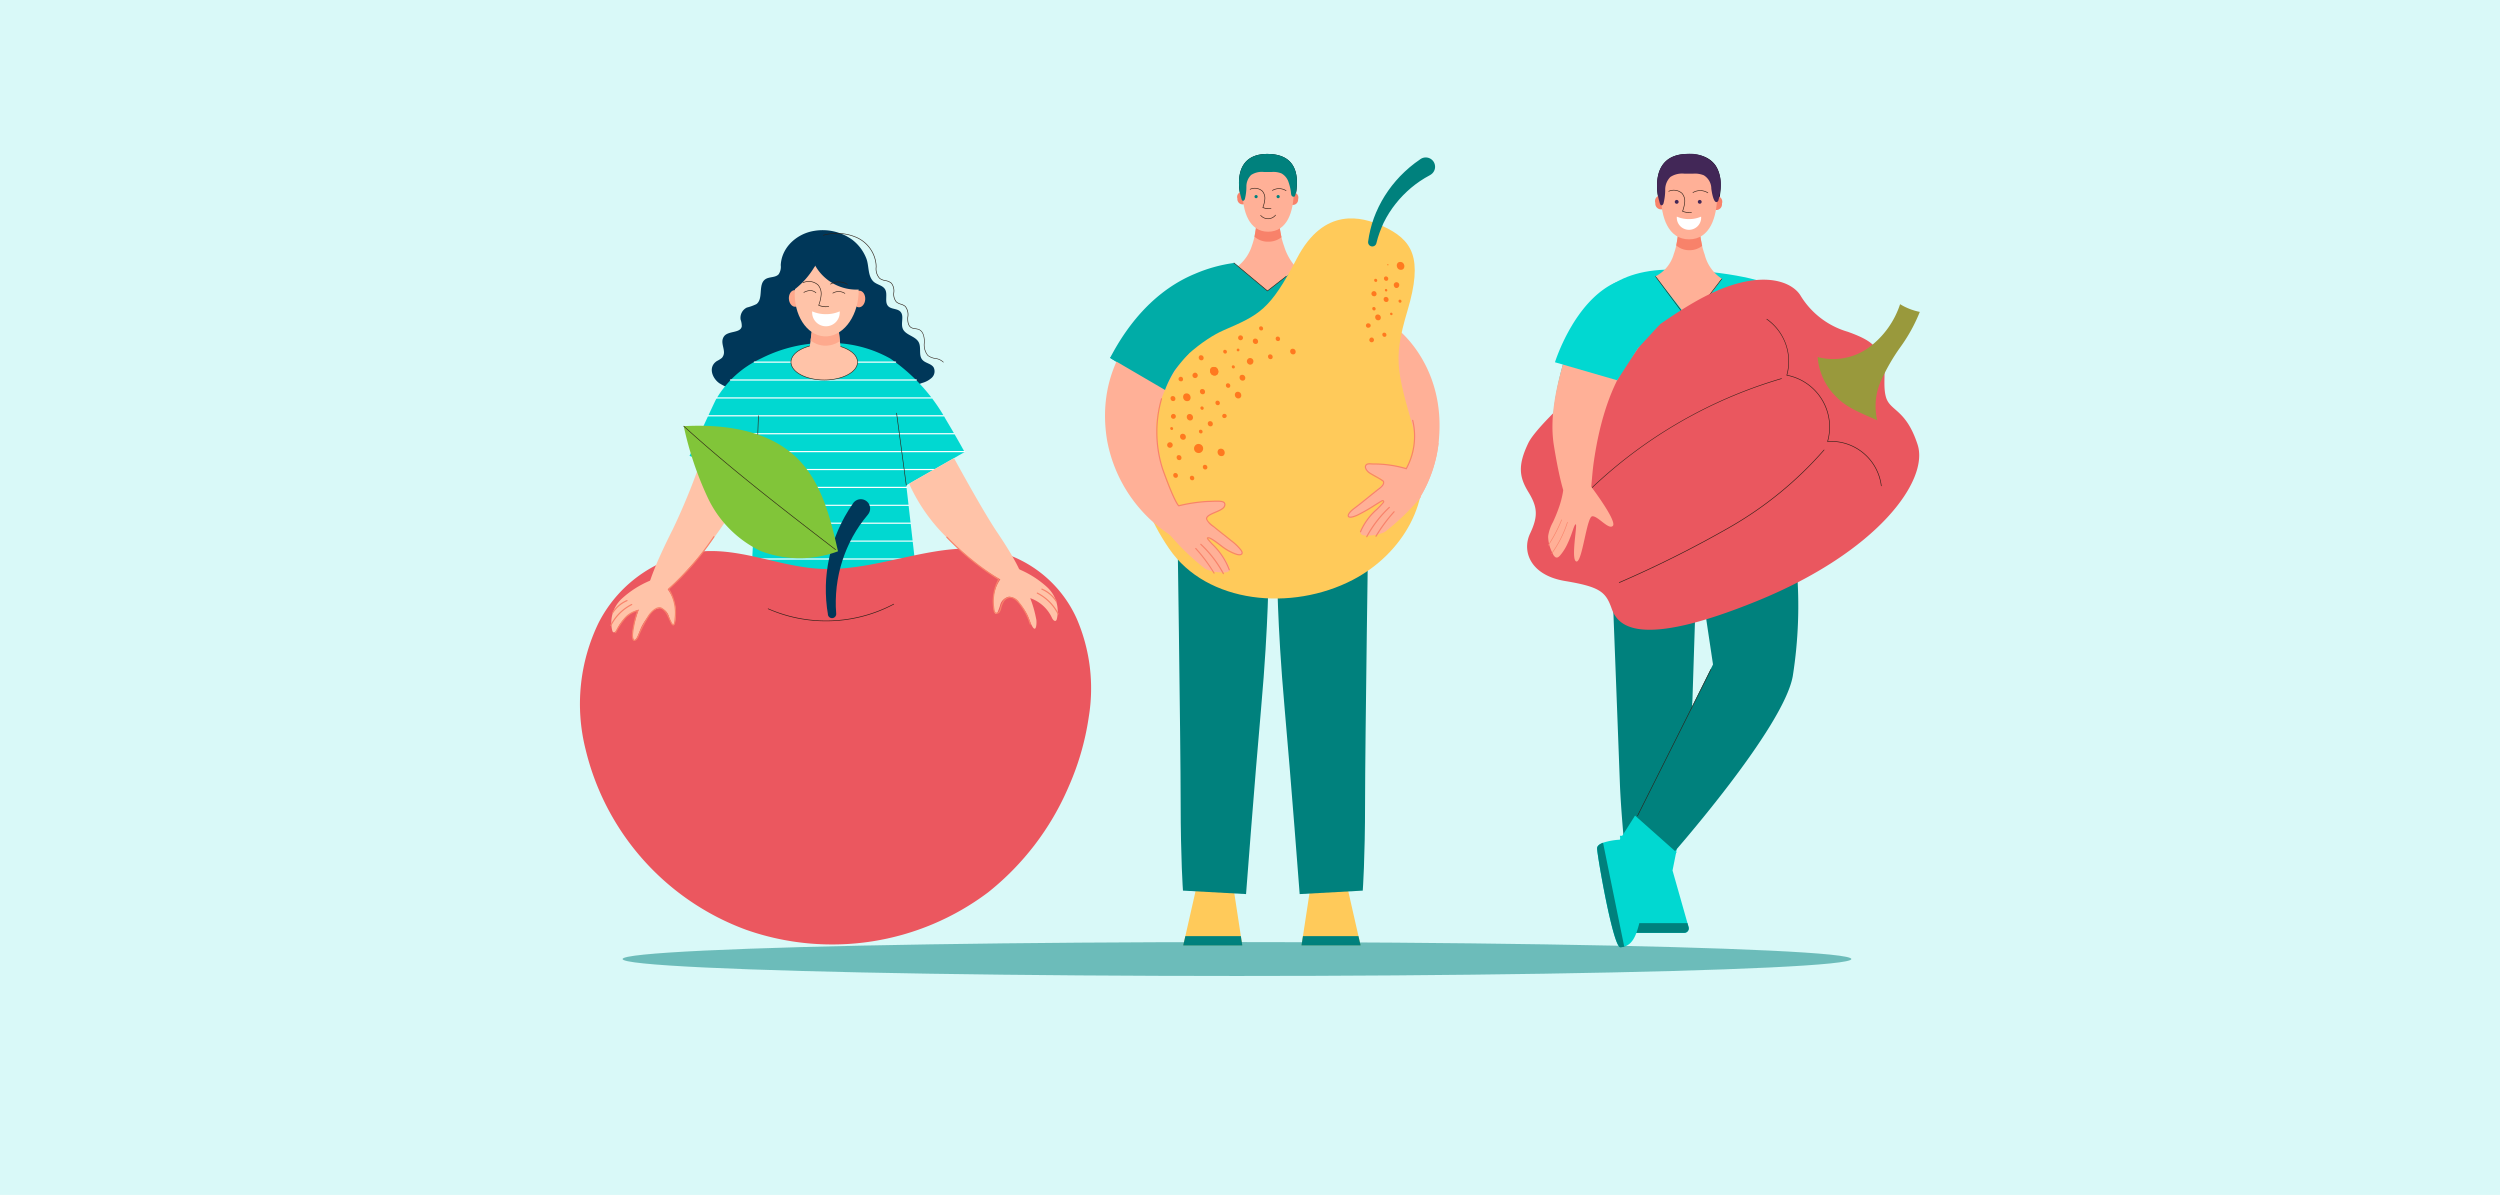 <svg xmlns="http://www.w3.org/2000/svg" width="295" height="141" viewBox="0 0 295 141">
  <g id="Grupo_1018040" data-name="Grupo 1018040" transform="translate(-1019.668 -7039)">
    <rect id="Rectángulo_375670" data-name="Rectángulo 375670" width="295" height="141" transform="translate(1019.668 7039)" fill="#d9f9f8"/>
    <g id="ingredientes" transform="translate(1088.13 7057.166)">
      <path id="Trazado_722007" data-name="Trazado 722007" d="M24.775,10.57a4.219,4.219,0,0,0-.824,1.271,3.864,3.864,0,0,0-.284,1.285,1.577,1.577,0,0,1-.245,1.067c-.383.427-1.115.271-1.585.6-.88.616-.18,2.286-1.042,2.927a5.883,5.883,0,0,1-1.128.407,1.345,1.345,0,0,0-.736,1.43,2.151,2.151,0,0,1,.134.8c-.166.821-1.6.484-2.09,1.167-.411.574-.056,1.179-.013,1.775a.989.989,0,0,1-.242.768,3.38,3.38,0,0,1-.592.372c-1.072.707-.539,2.041.3,2.622a9.523,9.523,0,0,0,3.013,1.167c5.422,1.438,11.163.849,16.7-.03a16.707,16.707,0,0,0,2.962-.675c.424-.149.828-.355,1.246-.5a2.75,2.75,0,0,0,1.138-.615,1.036,1.036,0,0,0,.217-1.225c-.3-.461-.995-.489-1.343-.912-.448-.545-.088-1.415-.411-2.042-.388-.753-1.578-.836-1.89-1.623-.256-.643.2-1.512-.286-2.007-.368-.375-1.056-.252-1.422-.631-.487-.5-.016-1.419-.387-2.013-.3-.479-1-.525-1.391-.93-.657-.679-.48-1.831-.8-2.666a5.088,5.088,0,0,0-1.7-2.255A5.96,5.96,0,0,0,27.6,9.08a5.01,5.01,0,0,0-2.827,1.489Z" fill="#003759"/>
      <path id="Trazado_722008" data-name="Trazado 722008" d="M38.48,39.1l1.281,11.218H20.172l.595-11.83L12.9,35.633c.023.008,2.8-6.036,3.094-6.611a11.907,11.907,0,0,1,5.369-4.9A16.943,16.943,0,0,1,29.5,22.3a14.51,14.51,0,0,1,7.084,1.838A21.247,21.247,0,0,1,43.131,31.3c.764,1.28,1.514,2.571,2.233,3.877L38.48,39.1Z" fill="#01d8d1"/>
      <path id="Trazado_722009" data-name="Trazado 722009" d="M37.206,24.635H20.544a.071.071,0,0,1,0-.141H37.206a.071.071,0,1,1,0,.141Z" fill="#fff"/>
      <path id="Trazado_722010" data-name="Trazado 722010" d="M39.655,26.747H17.729a.071.071,0,0,1,0-.141H39.655a.071.071,0,1,1,0,.141Z" fill="#fff"/>
      <path id="Trazado_722011" data-name="Trazado 722011" d="M41.457,28.859H16.113a.071.071,0,1,1,0-.141H41.457a.071.071,0,0,1,0,.141Z" fill="#fff"/>
      <path id="Trazado_722012" data-name="Trazado 722012" d="M42.889,30.971H15.108a.071.071,0,1,1,0-.141H42.889a.071.071,0,0,1,0,.141Z" fill="#fff"/>
      <path id="Trazado_722013" data-name="Trazado 722013" d="M44.14,33.083H14.127a.071.071,0,1,1,0-.141H44.14a.071.071,0,1,1,0,.141Z" fill="#fff"/>
      <path id="Trazado_722014" data-name="Trazado 722014" d="M45.336,35.194H13.143a.071.071,0,0,1,0-.141H45.336a.071.071,0,1,1,0,.141Z" fill="#fff"/>
      <path id="Trazado_722015" data-name="Trazado 722015" d="M41.751,37.306H17.313a.071.071,0,1,1,0-.141H41.751a.071.071,0,1,1,0,.141Z" fill="#fff"/>
      <path id="Trazado_722016" data-name="Trazado 722016" d="M38.508,39.418H20.724a.071.071,0,1,1,0-.141H38.508a.071.071,0,1,1,0,.141Z" fill="#fff"/>
      <path id="Trazado_722017" data-name="Trazado 722017" d="M38.749,41.53H20.618a.071.071,0,1,1,0-.141H38.749a.071.071,0,1,1,0,.141Z" fill="#fff"/>
      <path id="Trazado_722018" data-name="Trazado 722018" d="M38.99,43.642H20.511a.071.071,0,0,1,0-.141H38.99a.071.071,0,0,1,0,.141Z" fill="#fff"/>
      <path id="Trazado_722019" data-name="Trazado 722019" d="M39.231,45.754H20.405a.071.071,0,0,1,0-.141H39.231a.071.071,0,0,1,0,.141Z" fill="#fff"/>
      <path id="Trazado_722020" data-name="Trazado 722020" d="M39.472,47.865H20.3a.071.071,0,1,1,0-.141H39.472a.071.071,0,1,1,0,.141Z" fill="#fff"/>
      <path id="Trazado_722021" data-name="Trazado 722021" d="M.647,70.3A30.162,30.162,0,0,0,19.613,91.56a30.613,30.613,0,0,0,28.519-4.426,32,32,0,0,0,9.5-12.457A31.573,31.573,0,0,0,60.018,66.4a20.741,20.741,0,0,0-1.4-11.5,14.245,14.245,0,0,0-8.562-7.76c-7-2.11-14.39,2.185-21.713,1.814-4.639-.235-9.093-2.348-13.73-2.072a15.593,15.593,0,0,0-12.423,8.41A21.934,21.934,0,0,0,.647,70.3Z" fill="#eb575f"/>
      <path id="Trazado_722022" data-name="Trazado 722022" d="M14.722,34.765a77.742,77.742,0,0,1-3.774,9.487c-2,3.951-3.569,7.7-2.948,8.442s5.079-3.63,8.1-7.833a50.465,50.465,0,0,0,4.731-8.093l-6.1-2Z" fill="#ffc3a8"/>
      <path id="Trazado_722023" data-name="Trazado 722023" d="M44.11,35.89s3.355,6.176,5.092,8.75c1.851,2.744,3.606,5.765,2.874,6.17-.976.541-4.477-1.343-8.3-5.065a20.822,20.822,0,0,1-4.963-6.836Z" fill="#ffc3a8"/>
      <path id="Trazado_722024" data-name="Trazado 722024" d="M38.48,39.136a.035.035,0,0,1-.035-.03L37.3,30.595a.035.035,0,0,1,.03-.04.034.034,0,0,1,.04.03L38.515,39.1a.035.035,0,0,1-.03.04Z" fill="#2d1f16"/>
      <path id="Trazado_722025" data-name="Trazado 722025" d="M28.8,26.676c2.169,0,3.928-.945,3.928-2.112S30.97,22.452,28.8,22.452s-3.928.945-3.928,2.112S26.631,26.676,28.8,26.676Z" fill="#ffc3a8"/>
      <path id="Trazado_722026" data-name="Trazado 722026" d="M28.8,26.711c-2.185,0-3.963-.963-3.963-2.147s1.778-2.147,3.963-2.147,3.963.963,3.963,2.147S30.986,26.711,28.8,26.711Zm0-4.224c-2.146,0-3.893.932-3.893,2.076S26.654,26.64,28.8,26.64s3.893-.932,3.893-2.076S30.947,22.487,28.8,22.487Z" fill="#2d1f16"/>
      <path id="Trazado_722027" data-name="Trazado 722027" d="M20.767,38.524h0a.034.034,0,0,1-.034-.037l.263-7.6a.037.037,0,0,1,.037-.034.035.035,0,0,1,.034.037l-.263,7.6A.035.035,0,0,1,20.767,38.524Z" fill="#2d1f16"/>
      <path id="Trazado_722028" data-name="Trazado 722028" d="M6.205,56.279a13.746,13.746,0,0,1,.714-2.518,4.414,4.414,0,0,0-2.578,2.352c-.093.192-.3.433-.463.3a.325.325,0,0,1-.09-.157,3.872,3.872,0,0,1,1.092-3.749,11.389,11.389,0,0,1,3.444-2.188,3.513,3.513,0,0,0,2,1.05,4.81,4.81,0,0,1,.965,2.6c.018.28-.045,2.235-.523,1.446a6.836,6.836,0,0,1-.319-.9,1.337,1.337,0,0,0-1.026-.925,1.486,1.486,0,0,0-1.1.627,8.026,8.026,0,0,0-.975,1.36c-.272.478-.4,1.042-.667,1.509-.476.825-.541-.377-.478-.811Z" fill="#ffc3a8"/>
      <path id="Trazado_722029" data-name="Trazado 722029" d="M3.622,55.69a.072.072,0,0,1-.032-.008.071.071,0,0,1-.031-.095,5.694,5.694,0,0,1,2.485-2.481.07.07,0,1,1,.064.126,5.553,5.553,0,0,0-2.423,2.419.071.071,0,0,1-.063.039Z" fill="#f8826a"/>
      <path id="Trazado_722030" data-name="Trazado 722030" d="M3.852,54.185a.069.069,0,0,1-.038-.011.071.071,0,0,1-.021-.1A3.81,3.81,0,0,1,5.5,52.638a.071.071,0,0,1,.055.13,3.67,3.67,0,0,0-1.645,1.385.07.07,0,0,1-.059.033Z" fill="#f8826a"/>
      <path id="Trazado_722031" data-name="Trazado 722031" d="M53.818,54.934a13.751,13.751,0,0,0-.714-2.518,4.414,4.414,0,0,1,2.578,2.352c.093.192.3.433.463.3a.325.325,0,0,0,.09-.157,3.872,3.872,0,0,0-1.092-3.749A11.4,11.4,0,0,0,51.7,48.973a3.513,3.513,0,0,1-2,1.05,4.811,4.811,0,0,0-.965,2.6c-.018.28.045,2.235.523,1.446a6.865,6.865,0,0,0,.319-.9,1.337,1.337,0,0,1,1.026-.925,1.486,1.486,0,0,1,1.1.627,8.023,8.023,0,0,1,.975,1.36c.272.478.4,1.042.667,1.509.476.825.541-.377.478-.811Z" fill="#ffc3a8"/>
      <path id="Trazado_722032" data-name="Trazado 722032" d="M56.4,54.345a.07.07,0,0,1-.063-.039,5.556,5.556,0,0,0-2.423-2.419.07.07,0,0,1,.064-.126,5.7,5.7,0,0,1,2.485,2.482.071.071,0,0,1-.031.095A.077.077,0,0,1,56.4,54.345Z" fill="#f8826a"/>
      <path id="Trazado_722033" data-name="Trazado 722033" d="M56.17,52.84a.07.07,0,0,1-.059-.032,3.67,3.67,0,0,0-1.645-1.385.071.071,0,1,1,.055-.13,3.814,3.814,0,0,1,1.709,1.439.071.071,0,0,1-.021.1.068.068,0,0,1-.038.011Z" fill="#f8826a"/>
      <path id="Trazado_722034" data-name="Trazado 722034" d="M30.935,24.8H26.809l.377-2.787.21-1.554h3.073l.175,1.626Z" fill="#ffc3a8"/>
      <path id="Trazado_722035" data-name="Trazado 722035" d="M30.643,22.082a2.977,2.977,0,0,1-1.84.54,2.926,2.926,0,0,1-1.618-.612l.21-1.554h3.073Z" fill="#fea98d"/>
      <path id="Trazado_722036" data-name="Trazado 722036" d="M33.634,17.157c-.031.541-.375.962-.769.939s-.687-.479-.656-1.02.376-.961.769-.939S33.665,16.616,33.634,17.157Z" fill="#fea98d"/>
      <path id="Trazado_722037" data-name="Trazado 722037" d="M26.053,17.018c.027.541-.271.995-.665,1.014s-.735-.4-.762-.945.271-.995.665-1.014S26.026,16.477,26.053,17.018Z" fill="#fea98d"/>
      <path id="Trazado_722038" data-name="Trazado 722038" d="M32.85,16.524c.161-2.878-1.392-5.3-3.47-5.421s-3.893,2.122-4.055,5,1.392,5.3,3.47,5.421S32.689,19.4,32.85,16.524Z" fill="#ffc3a8"/>
      <path id="Trazado_722039" data-name="Trazado 722039" d="M27.6,13.4a9.514,9.514,0,0,1-2.373,2.645,6,6,0,0,1,.286-3.119,2.293,2.293,0,0,1,.912-1.246,1.067,1.067,0,0,1,1.408.252A1.481,1.481,0,0,1,27.6,13.4Z" fill="#003759"/>
      <path id="Trazado_722040" data-name="Trazado 722040" d="M27.578,11.321a1.942,1.942,0,0,0,.182,1.9,5.6,5.6,0,0,0,5.3,2.769,4.3,4.3,0,0,0-.57-3.439,4.386,4.386,0,0,0-2.967-1.878A1.913,1.913,0,0,0,27.578,11.321Z" fill="#003759"/>
      <path id="Trazado_722041" data-name="Trazado 722041" d="M29.236,54.337s-.03-.2-.084-.556c-.013-.09-.03-.185-.042-.3s-.023-.235-.036-.365l-.04-.416c-.011-.146-.016-.3-.024-.455s-.019-.325-.021-.5v-.532c0-.091,0-.184,0-.278S29,50.756,29,50.66c.011-.192.017-.388.032-.587.04-.4.072-.81.141-1.224.053-.418.146-.835.227-1.256.1-.415.2-.835.326-1.238.113-.408.26-.8.393-1.181.071-.189.149-.372.222-.553l.11-.268c.038-.088.079-.173.117-.257l.229-.491c.075-.158.158-.306.233-.451s.147-.283.22-.413l.215-.363.189-.32c.06-.1.121-.185.173-.265l.332-.5a1.1,1.1,0,1,1,1.83,1.213.936.936,0,0,1-.058.079l-.032.04-.329.409c-.052.066-.112.136-.173.217l-.192.265-.218.3c-.074.108-.147.225-.226.346s-.164.245-.243.379l-.243.417c-.041.072-.086.143-.126.218s-.079.152-.119.23c-.079.156-.165.313-.245.476-.15.331-.315.67-.45,1.028-.151.353-.269.724-.4,1.092-.108.375-.229.748-.312,1.124-.1.373-.162.748-.233,1.11-.031.182-.053.361-.079.537-.013.088-.025.175-.038.261s-.017.172-.025.256q-.023.254-.046.491c-.013.159-.015.313-.023.461s-.014.291-.018.424,0,.259,0,.377,0,.23,0,.332.011.206.015.294c.021.358.032.562.032.562a.493.493,0,0,1-.981.1Z" fill="#003759"/>
      <path id="Trazado_722042" data-name="Trazado 722042" d="M6.4,57.471a.205.205,0,0,1-.082-.017c-.247-.109-.221-.686-.218-.752a6.86,6.86,0,0,1,.1-.779c.015-.087.03-.173.045-.26a11,11,0,0,1,.443-1.673,2.738,2.738,0,0,0-1.427.927A8.585,8.585,0,0,0,4.239,56.5a.071.071,0,1,1-.124-.068,8.638,8.638,0,0,1,1.042-1.611,2.823,2.823,0,0,1,1.625-1L6.9,53.8l-.04.124a11.571,11.571,0,0,0-.473,1.758c-.014.088-.029.175-.045.262a6.7,6.7,0,0,0-.1.762c-.015.261.033.57.134.614.045.021.124-.022.215-.115a1.188,1.188,0,0,0,.214-.374l0-.009a16.833,16.833,0,0,1,1.207-2.342c.255-.409,1.005-1.218,1.58-.954a1.956,1.956,0,0,1,.8.893c.054.093.117.233.184.381.089.2.325.718.414.7,0,0,.1-.026.144-.7a5.161,5.161,0,0,0-.754-3.412l-.038-.052.047-.042a32.544,32.544,0,0,0,5.331-6.167.071.071,0,0,1,.118.078,32.664,32.664,0,0,1-5.307,6.151,5.35,5.35,0,0,1,.744,3.452c-.036.56-.112.8-.26.826-.184.034-.337-.274-.568-.783-.066-.144-.127-.281-.177-.368a1.846,1.846,0,0,0-.737-.836c-.457-.211-1.149.494-1.4.9a16.688,16.688,0,0,0-1.2,2.323l0,.009a1.292,1.292,0,0,1-.242.418.439.439,0,0,1-.291.163Z" fill="#f8826a"/>
      <path id="Trazado_722043" data-name="Trazado 722043" d="M29.005,55.137a16.758,16.758,0,0,1-6.84-1.433.036.036,0,0,1-.018-.047.035.035,0,0,1,.047-.018,17.039,17.039,0,0,0,14.79-.549.035.035,0,0,1,.034.062,16.905,16.905,0,0,1-8.012,1.985Z" fill="#2d1f16"/>
      <path id="Trazado_722044" data-name="Trazado 722044" d="M25.6,35.9c2.894,2.844,3.921,7.031,4.823,10.987a12.887,12.887,0,0,1-9.159-.046A13.226,13.226,0,0,1,15.072,40.6a39.369,39.369,0,0,1-2.854-8.481C16.985,31.869,22.192,32.559,25.6,35.9Z" fill="#81c539"/>
      <path id="Trazado_722045" data-name="Trazado 722045" d="M30.136,46.73a.036.036,0,0,1-.022-.007l-.344-.266c-5.933-4.571-12.067-9.3-17.576-14.313a.035.035,0,1,1,.048-.052C17.75,37.105,23.882,41.83,29.813,46.4l.344.265a.035.035,0,0,1-.022.063Z" fill="#2d1f16"/>
      <path id="Trazado_722046" data-name="Trazado 722046" d="M53.112,55.541a.071.071,0,0,1-.068-.05,7.081,7.081,0,0,0-1.329-2.481c-.373-.449-.718-.651-1.055-.618a.952.952,0,0,0-.662.442,2.62,2.62,0,0,0-.315.8,1.082,1.082,0,0,1-.224.492.462.462,0,0,1-.32.141.333.333,0,0,1-.237-.09.521.521,0,0,1-.126-.288,5.624,5.624,0,0,1,.528-3.667,31.747,31.747,0,0,1-6.087-4.95.07.07,0,1,1,.1-.1,31.634,31.634,0,0,0,6.116,4.962l.057.035-.031.059a5.48,5.48,0,0,0-.545,3.631.4.4,0,0,0,.087.214.19.19,0,0,0,.136.049.322.322,0,0,0,.22-.1.959.959,0,0,0,.189-.426,2.759,2.759,0,0,1,.336-.843,1.076,1.076,0,0,1,.765-.5,1.422,1.422,0,0,1,1.177.668,7.226,7.226,0,0,1,1.356,2.53.07.07,0,0,1-.068.09Z" fill="#f8826a"/>
      <path id="Trazado_722047" data-name="Trazado 722047" d="M29,18.906a3.96,3.96,0,0,1-1.623-.332,1.628,1.628,0,1,0,3.245,0A3.958,3.958,0,0,1,29,18.906Z" fill="#fff"/>
      <path id="Trazado_722048" data-name="Trazado 722048" d="M29.031,18.069a2.4,2.4,0,0,1-.9-.175l-.031-.013.011-.032a4.66,4.66,0,0,0,.289-1.223,1.551,1.551,0,0,0-.367-1.151,1.617,1.617,0,0,0-1.724-.251.036.036,0,1,1-.026-.067,1.689,1.689,0,0,1,1.8.268,1.619,1.619,0,0,1,.386,1.2,4.6,4.6,0,0,1-.282,1.21,2.333,2.333,0,0,0,1.138.139.035.035,0,1,1,.009.07,2.427,2.427,0,0,1-.3.02Z" fill="#2d1f16"/>
      <path id="Trazado_722049" data-name="Trazado 722049" d="M31.526,15.429a.037.037,0,0,1-.019-.006,1.878,1.878,0,0,0-1.953-.031.036.036,0,0,1-.037-.061,1.949,1.949,0,0,1,2.028.032.035.035,0,0,1,.011.049.036.036,0,0,1-.03.016Z" fill="#2d1f16"/>
      <path id="Trazado_722050" data-name="Trazado 722050" d="M31.237,16.491a.034.034,0,0,1-.02-.006,1.31,1.31,0,0,0-1.384-.031.036.036,0,0,1-.049-.011.036.036,0,0,1,.011-.049,1.383,1.383,0,0,1,1.461.033.036.036,0,0,1-.02.065Z" fill="#2d1f16"/>
      <path id="Trazado_722051" data-name="Trazado 722051" d="M27.818,16.422a.036.036,0,0,1-.025-.011.918.918,0,0,0-.671-.252,1.527,1.527,0,0,0-.71.213.035.035,0,1,1-.035-.061,1.59,1.59,0,0,1,.742-.221.983.983,0,0,1,.723.274.036.036,0,0,1,0,.05.034.034,0,0,1-.025.01Z" fill="#2d1f16"/>
      <path id="Trazado_722052" data-name="Trazado 722052" d="M42.85,24.6a.035.035,0,0,1-.027-.013,1.565,1.565,0,0,0-.922-.42,1.94,1.94,0,0,1-.894-.361,2.016,2.016,0,0,1-.426-1.575v-.045c0-.534-.107-1.216-.619-1.435a1.593,1.593,0,0,0-.406-.092,1.338,1.338,0,0,1-.5-.134c-.327-.188-.471-.6-.438-1.256a1.555,1.555,0,0,0-.284-1.256,1.452,1.452,0,0,0-.511-.254,1.474,1.474,0,0,1-.544-.277,1.487,1.487,0,0,1-.307-1.131,1.443,1.443,0,0,0-.277-1.077A1.4,1.4,0,0,0,36,14.979a1.7,1.7,0,0,1-.674-.26,1.7,1.7,0,0,1-.437-1.381c0-.108-.007-.219-.014-.325A3.877,3.877,0,0,0,32.631,9.9a5.8,5.8,0,0,0-3.944-.269.035.035,0,1,1-.018-.069,5.873,5.873,0,0,1,3.992.274,3.948,3.948,0,0,1,2.286,3.172c.007.106.011.219.014.327a1.648,1.648,0,0,0,.409,1.328,1.642,1.642,0,0,0,.647.247,1.467,1.467,0,0,1,.728.313,1.511,1.511,0,0,1,.3,1.127,1.415,1.415,0,0,0,.284,1.08,1.385,1.385,0,0,0,.519.262,1.507,1.507,0,0,1,.535.269,1.6,1.6,0,0,1,.307,1.312c-.031.628.1,1.018.4,1.192a1.271,1.271,0,0,0,.472.126,1.633,1.633,0,0,1,.424.1c.547.234.662.944.662,1.5v.045a1.966,1.966,0,0,0,.4,1.521,1.886,1.886,0,0,0,.862.344,1.64,1.64,0,0,1,.961.443.036.036,0,0,1,0,.05.035.035,0,0,1-.023.009Z" fill="#2d1f16"/>
      <path id="Trazado_722053" data-name="Trazado 722053" d="M78.127,93.387H71.161l.248-1.092,1.426-6.284H77l.96,6.284Z" fill="#ffca5a"/>
      <path id="Trazado_722054" data-name="Trazado 722054" d="M77.96,92.3l.167,1.092H71.161l.248-1.092Z" fill="#00817d"/>
      <path id="Trazado_722055" data-name="Trazado 722055" d="M92.084,93.387H85.118l.167-1.092.96-6.284h4.166L91.837,92.3Z" fill="#ffca5a"/>
      <path id="Trazado_722056" data-name="Trazado 722056" d="M92.084,93.387H85.118l.167-1.092h6.552Z" fill="#00817d"/>
      <path id="Trazado_722057" data-name="Trazado 722057" d="M70.445,41.706s.41,28.01.41,34.772.273,10.449.273,10.449l7.444.41s1.017-13.415,1.776-21.923c.931-10.438.832-16.113.931-15.766L70.445,41.707Z" fill="#00817d"/>
      <path id="Trazado_722058" data-name="Trazado 722058" d="M93.026,41.706s-.41,28.01-.41,34.772-.273,10.449-.273,10.449l-7.444.41s-1.017-13.415-1.776-21.923c-.931-10.438-.832-16.113-.931-15.766l10.834-7.942Z" fill="#00817d"/>
      <path id="Trazado_722059" data-name="Trazado 722059" d="M85.182,13.872a7.7,7.7,0,0,1-1.654,2.25,3.066,3.066,0,0,1-3.548.662,7.356,7.356,0,0,1-2.862-3.019c-.038-.064-.075-.127-.112-.192a3.119,3.119,0,0,0,.65-.366,5.021,5.021,0,0,0,1.608-2.387,7.838,7.838,0,0,0,.3-1.054,19.3,19.3,0,0,0,.326-2.641c.687.014,1.773-.011,2.459,0a22.154,22.154,0,0,0,.4,2.7,8.824,8.824,0,0,0,.317,1.074,6.53,6.53,0,0,0,1.321,2.386,3.188,3.188,0,0,0,.788.587Z" fill="#ffb097"/>
      <path id="Trazado_722060" data-name="Trazado 722060" d="M82.756,9.826a2.459,2.459,0,0,1-1.582.527,2.393,2.393,0,0,1-1.606-.588,19.3,19.3,0,0,0,.326-2.641c.687.014,1.773-.011,2.459,0a22.115,22.115,0,0,0,.4,2.7Z" fill="#f8826a"/>
      <path id="Trazado_722061" data-name="Trazado 722061" d="M101.331,33.75c-.012.13-.026.259-.041.386A15.87,15.87,0,0,1,99.174,40.4a17.377,17.377,0,0,1-5.834,5.946L92.7,43.052s2.525-2.53,2.762-9.5c.159-4.654-4-9-4-9l5.15-3.731s5.523,4.3,4.712,12.93Z" fill="#ffb097"/>
      <path id="Trazado_722062" data-name="Trazado 722062" d="M84.538,4.012a3.61,3.61,0,0,1-3.513,3.5c-2,0-3.12-1.677-3.266-3.6-.153-2.032.565-3.915,3.335-3.91,3.052.006,3.648,2.032,3.443,4.012Z"/>
      <path id="Trazado_722063" data-name="Trazado 722063" d="M78.751,5.135a.618.618,0,1,1-1.2.136.618.618,0,1,1,1.2-.136Z" fill="#f8826a"/>
      <path id="Trazado_722064" data-name="Trazado 722064" d="M84.713,5.334a.617.617,0,1,1-1.2-.127.617.617,0,1,1,1.2.127Z" fill="#f8826a"/>
      <path id="Trazado_722065" data-name="Trazado 722065" d="M91.47,14.666S81.294,19.447,77.91,21.36A12.81,12.81,0,0,0,74.341,24.6a13.69,13.69,0,0,0-1.572,2.266c-.242.484-.716,1.76-1.217,1.975-.717.308-2.219-.838-2.848-1.171Q65.543,26,62.533,24.066c2.232-4.3,5.524-8.077,10.048-9.938a17.613,17.613,0,0,1,4.569-1.264l3.946,3.3,3.847-2.989a26.6,26.6,0,0,1,6.526,1.492Z" fill="#00aca7"/>
      <path id="Trazado_722066" data-name="Trazado 722066" d="M94.626,8.487c-2.356-1.067-6.849-2.313-10.051,3.834s-4.431,6.65-8.683,8.5-16.085,11.594-6.4,25.75c4.462,6.524,14.478,7.436,21.683,3.685,5.968-3.107,9.507-9.523,7.841-15.4-2.617-9.22-3.231-10.176-1.387-16.391s.619-8.342-3-9.981Z" fill="#ffca5a"/>
      <path id="Trazado_722067" data-name="Trazado 722067" d="M69.49,44.837a28.249,28.249,0,0,0,4.205,4.072c.049.031.1.06.152.088a4.645,4.645,0,0,0,2.09.375.958.958,0,0,0,.534-.092c.329-.205.064-.64-.059-.9a6.107,6.107,0,0,0-.793-1.2c-.877-1.092-1.819-1.772-1.684-1.935s3.7,2.5,4.154,1.921-4.4-3.514-4.175-4.166,2.436-1.084,2.166-1.782c-.29-.747-5.511.315-5.511.315l-1.077,3.3Z" fill="#ffb097"/>
      <path id="Trazado_722068" data-name="Trazado 722068" d="M75.891,49.582a.071.071,0,0,1-.062-.037,13.5,13.5,0,0,0-2.647-3.437.071.071,0,0,1,.1-.1,13.655,13.655,0,0,1,2.675,3.473.072.072,0,0,1-.028.1.071.071,0,0,1-.033.008Z" fill="#f8826a"/>
      <path id="Trazado_722069" data-name="Trazado 722069" d="M74.8,49.525a.07.07,0,0,1-.061-.035A18.059,18.059,0,0,0,72.6,46.618a.071.071,0,1,1,.1-.095,18.26,18.26,0,0,1,2.15,2.9.071.071,0,0,1-.024.1A.068.068,0,0,1,74.8,49.525Z" fill="#f8826a"/>
      <path id="Trazado_722070" data-name="Trazado 722070" d="M99.216,40.487a28.245,28.245,0,0,1-4.205,4.072c-.049.031-.1.06-.152.088a4.644,4.644,0,0,1-2.09.375.956.956,0,0,1-.534-.092c-.329-.2-.064-.64.059-.9a6.108,6.108,0,0,1,.793-1.2c.877-1.092,1.819-1.772,1.684-1.935s-3.7,2.5-4.154,1.921,4.4-3.514,4.175-4.166-2.436-1.084-2.165-1.782c.29-.747,5.511.315,5.511.315l1.077,3.3Z" fill="#ffb097"/>
      <path id="Trazado_722071" data-name="Trazado 722071" d="M92.814,45.232a.071.071,0,0,1-.062-.1,13.633,13.633,0,0,1,2.675-3.473.07.07,0,1,1,.1.1,13.53,13.53,0,0,0-2.647,3.437.07.07,0,0,1-.062.037Z" fill="#f8826a"/>
      <path id="Trazado_722072" data-name="Trazado 722072" d="M93.91,45.175a.075.075,0,0,1-.036-.01.07.07,0,0,1-.024-.1,18.261,18.261,0,0,1,2.15-2.9.071.071,0,0,1,.1.095A18.2,18.2,0,0,0,93.97,45.14.072.072,0,0,1,93.91,45.175Z" fill="#f8826a"/>
      <path id="Trazado_722073" data-name="Trazado 722073" d="M84.2,4.395c0,2.39-.769,4.781-3.022,4.781s-3.022-2.4-3.022-4.791S78.614.519,81.175.519C83.557.519,84.2,2,84.2,4.395Z" fill="#ffb097"/>
      <path id="Trazado_722074" data-name="Trazado 722074" d="M84.538,4.012c-.013.12-.1,1.025-.3,1.036-.385.021-.346-.374-.382-.626A5.727,5.727,0,0,0,83.6,3.37,1.827,1.827,0,0,0,82.757,2.3a2.526,2.526,0,0,0-1.138-.173l-.95,0a2.306,2.306,0,0,0-1.5.355,1.918,1.918,0,0,0-.556,1.352,5.982,5.982,0,0,1-.179,1.486c-.045.129-.161.271-.3.179-.093-.065-.146-.37-.177-.476a5.265,5.265,0,0,1-.2-1.113c-.153-2.032.566-3.915,3.336-3.91,3.052.006,3.648,2.032,3.443,4.012Z" fill="#00817d"/>
      <path id="Trazado_722075" data-name="Trazado 722075" d="M70.974,45.769a16.992,16.992,0,0,1-8.81-12.037c-1.383-8.554,3.842-13.215,3.842-13.215L71.391,23.9S67.536,28.509,68,33.143c.7,6.941,3.388,9.3,3.388,9.3l-.417,3.329Z" fill="#ffb097"/>
      <path id="Trazado_722076" data-name="Trazado 722076" d="M101.29,34.136A15.87,15.87,0,0,1,99.174,40.4q-.846-1.64-1.693-3.279a5.522,5.522,0,0,0,.94-2.556,8.812,8.812,0,0,0-.148-2.736,3.331,3.331,0,0,0,.749.537c.5.328.9.794,1.373,1.16.283.217.6.406.9.612Z" fill="#ffb097"/>
      <path id="Trazado_722077" data-name="Trazado 722077" d="M62.533,24.065,69.01,27.85a12.778,12.778,0,0,1,1.127-2.279,19.62,19.62,0,0,1,1.693-2.021l-6.053-3.783-3.245,4.3Z" fill="#00aca7"/>
      <path id="Trazado_722078" data-name="Trazado 722078" d="M76.589,49.133a.07.07,0,0,1-.069-.057,7.965,7.965,0,0,0-2-3c-.509-.558-.638-.708-.546-.805.192-.2.806.208,1.736.933.089.07.16.124.193.148A5.942,5.942,0,0,0,77.015,47l.068.029c.238.1.732.308.916.134.1-.09.007-.245-.1-.4a5.949,5.949,0,0,0-1.125-1.078l-.18-.146c-.255-.207-.518-.414-.771-.615-.315-.248-.639-.5-.953-.764-.057-.047-.125-.1-.2-.155a2.147,2.147,0,0,1-.812-.889.274.274,0,0,1-.014-.131c.068-.343.556-.549,1.072-.769.482-.2.979-.415,1.061-.717a.323.323,0,0,0-.023-.293c-.155-.194-.735-.173-1.538-.142l-.462.016a19.066,19.066,0,0,0-3.305.505l-.026.006-.024-.012c-.046-.024-.493-.349-1.927-4.348a14.3,14.3,0,0,1-.14-8.362.07.07,0,1,1,.134.045,14.15,14.15,0,0,0,.139,8.269c1.261,3.517,1.746,4.154,1.845,4.256a18.927,18.927,0,0,1,3.3-.5l.461-.016c.907-.034,1.455-.054,1.654.2a.45.45,0,0,1,.048.418c-.1.369-.63.593-1.143.81-.46.194-.935.4-.988.665a.137.137,0,0,0,.009.059c.086.3.477.6.764.821.074.057.144.11.2.158.312.259.637.515.951.762.255.2.518.408.773.616l.18.145a6.03,6.03,0,0,1,1.151,1.105c.086.118.285.4.086.583-.251.236-.782.014-1.068-.107l-.068-.028a6.047,6.047,0,0,1-1.142-.661c-.036-.025-.1-.078-.2-.152-1.114-.868-1.439-.987-1.528-.959a5.405,5.405,0,0,0,.527.624,8.043,8.043,0,0,1,2.038,3.068.07.07,0,0,1-.056.083h-.009Z" fill="#f8826a"/>
      <path id="Trazado_722079" data-name="Trazado 722079" d="M74.776,25.132c-.657,0-.571,1.014.079,1.014S75.425,25.132,74.776,25.132Z" fill="#ff791f"/>
      <path id="Trazado_722080" data-name="Trazado 722080" d="M74.776,25.132c-.657,0-.571,1.014.079,1.014S75.425,25.132,74.776,25.132Z" fill="#ff791f"/>
      <path id="Trazado_722081" data-name="Trazado 722081" d="M74.791,25.32c-.414,0-.36.639.05.639S75.2,25.32,74.791,25.32Z" fill="#ff791f"/>
      <path id="Trazado_722082" data-name="Trazado 722082" d="M77.054,24.939c-.243,0-.211.375.03.375S77.3,24.939,77.054,24.939Z" fill="#ff791f"/>
      <path id="Trazado_722083" data-name="Trazado 722083" d="M76.433,27.058c-.352,0-.305.543.042.543S76.781,27.058,76.433,27.058Z" fill="#ff791f"/>
      <path id="Trazado_722084" data-name="Trazado 722084" d="M73.408,27.731c-.409,0-.355.631.049.631S73.812,27.731,73.408,27.731Z" fill="#ff791f"/>
      <path id="Trazado_722085" data-name="Trazado 722085" d="M75.2,29.107c-.352,0-.305.543.042.543S75.551,29.107,75.2,29.107Z" fill="#ff791f"/>
      <path id="Trazado_722086" data-name="Trazado 722086" d="M72.761,25.895l-.015-.016a.275.275,0,0,0-.207-.066.3.3,0,0,0-.2.1l-.018.019a.309.309,0,0,0-.054.306.312.312,0,0,0,.576.026.305.305,0,0,0,.028-.157.338.338,0,0,0-.111-.215Z" fill="#ff791f"/>
      <path id="Trazado_722087" data-name="Trazado 722087" d="M71.553,28.253c-.6,0-.517.918.072.918S72.142,28.253,71.553,28.253Z" fill="#ff791f"/>
      <path id="Trazado_722088" data-name="Trazado 722088" d="M73.365,29.789c-.264,0-.229.407.032.407S73.626,29.789,73.365,29.789Z" fill="#ff791f"/>
      <path id="Trazado_722089" data-name="Trazado 722089" d="M76.078,23.106c-.295,0-.256.455.035.455S76.369,23.106,76.078,23.106Z" fill="#ff791f"/>
      <path id="Trazado_722090" data-name="Trazado 722090" d="M78.117,26.056c-.455,0-.4.7.055.7S78.568,26.056,78.117,26.056Z" fill="#ff791f"/>
      <path id="Trazado_722091" data-name="Trazado 722091" d="M79.419,24.335a.39.39,0,0,0-.588-.184.415.415,0,0,0-.158.262.186.186,0,0,1,0-.02v0c0,.008,0,.016,0,.023a.346.346,0,0,0,.027.2.094.094,0,0,1,.006.013l.008.014a.32.32,0,0,0,.133.146A.389.389,0,0,0,79,24.86a.372.372,0,0,0,.347-.126.411.411,0,0,0,.069-.4Z" fill="#ff791f"/>
      <path id="Trazado_722092" data-name="Trazado 722092" d="M77.619,22.966a.164.164,0,0,0-.151.177.167.167,0,0,0,.177.151.164.164,0,0,0,.151-.177A.167.167,0,0,0,77.619,22.966Z" fill="#ff791f"/>
      <path id="Trazado_722093" data-name="Trazado 722093" d="M77.6,28.061c-.512,0-.445.79.062.79S78.108,28.061,77.6,28.061Z" fill="#ff791f"/>
      <path id="Trazado_722094" data-name="Trazado 722094" d="M69.978,30.678a.29.29,0,0,0-.265.31.293.293,0,0,0,.31.265.29.29,0,0,0,.265-.31A.293.293,0,0,0,69.978,30.678Z" fill="#ff791f"/>
      <path id="Trazado_722095" data-name="Trazado 722095" d="M71.917,30.685c-.5,0-.431.766.06.766S72.408,30.685,71.917,30.685Z" fill="#ff791f"/>
      <path id="Trazado_722096" data-name="Trazado 722096" d="M69.926,28.566c-.388,0-.337.6.047.6S70.31,28.566,69.926,28.566Z" fill="#ff791f"/>
      <path id="Trazado_722097" data-name="Trazado 722097" d="M71.12,26.471a.264.264,0,1,0-.5.179.275.275,0,0,0,.2.17.291.291,0,0,0,.165,0,.23.23,0,0,0,.149-.175.313.313,0,0,0-.018-.17Z" fill="#ff791f"/>
      <path id="Trazado_722098" data-name="Trazado 722098" d="M73.255,23.748c-.393,0-.341.607.047.607S73.644,23.748,73.255,23.748Z" fill="#ff791f"/>
      <path id="Trazado_722099" data-name="Trazado 722099" d="M74.33,31.525c-.4,0-.351.622.049.622S74.729,31.525,74.33,31.525Z" fill="#ff791f"/>
      <path id="Trazado_722100" data-name="Trazado 722100" d="M71.1,33.014c-.466,0-.4.718.056.718S71.56,33.014,71.1,33.014Z" fill="#ff791f"/>
      <path id="Trazado_722101" data-name="Trazado 722101" d="M79.656,21.781c-.419,0-.364.646.051.646S80.071,21.781,79.656,21.781Z" fill="#ff791f"/>
      <path id="Trazado_722102" data-name="Trazado 722102" d="M77.9,21.407a.289.289,0,0,0-.265.31.294.294,0,0,0,.31.265.29.29,0,0,0,.265-.31A.294.294,0,0,0,77.9,21.407Z" fill="#ff791f"/>
      <path id="Trazado_722103" data-name="Trazado 722103" d="M69.73,34.049a.353.353,0,0,0-.251-.011.328.328,0,1,0,.363.519.327.327,0,0,0,.075-.236.322.322,0,0,0-.188-.271Z" fill="#ff791f"/>
      <path id="Trazado_722104" data-name="Trazado 722104" d="M70.643,35.533c-.388,0-.337.6.047.6S71.027,35.533,70.643,35.533Z" fill="#ff791f"/>
      <path id="Trazado_722105" data-name="Trazado 722105" d="M73.314,34.344a.567.567,0,0,0-.385-.123.513.513,0,0,0-.37.192.536.536,0,0,0,.069.756.566.566,0,0,0,.385.123.512.512,0,0,0,.371-.192.536.536,0,0,0-.069-.756Z" fill="#ff791f"/>
      <path id="Trazado_722106" data-name="Trazado 722106" d="M69.782,32.224c-.228,0-.2.351.028.351S70.007,32.224,69.782,32.224Z" fill="#ff791f"/>
      <path id="Trazado_722107" data-name="Trazado 722107" d="M73.21,32.535c-.29,0-.252.447.035.447S73.5,32.535,73.21,32.535Z" fill="#ff791f"/>
      <path id="Trazado_722108" data-name="Trazado 722108" d="M76.147,30.7l-.029-.011a.265.265,0,0,0-.192-.008.251.251,0,1,0,.171.473l.03-.011a.242.242,0,0,0,.155-.182.239.239,0,0,0-.134-.261Z" fill="#ff791f"/>
      <path id="Trazado_722109" data-name="Trazado 722109" d="M75.6,34.778c-.569,0-.494.878.069.878S76.163,34.778,75.6,34.778Z" fill="#ff791f"/>
      <path id="Trazado_722110" data-name="Trazado 722110" d="M72.182,37.968c-.352,0-.305.543.042.543S72.53,37.968,72.182,37.968Z" fill="#ff791f"/>
      <path id="Trazado_722111" data-name="Trazado 722111" d="M73.718,36.679c-.362,0-.315.558.044.558S74.077,36.679,73.718,36.679Z" fill="#ff791f"/>
      <path id="Trazado_722112" data-name="Trazado 722112" d="M70.234,37.645c-.373,0-.324.575.045.575S70.6,37.645,70.234,37.645Z" fill="#ff791f"/>
      <path id="Trazado_722113" data-name="Trazado 722113" d="M81.417,23.644c-.373,0-.324.575.045.575S81.786,23.644,81.417,23.644Z" fill="#ff791f"/>
      <path id="Trazado_722114" data-name="Trazado 722114" d="M84.077,22.978c-.44,0-.382.679.053.679S84.512,22.978,84.077,22.978Z" fill="#ff791f"/>
      <path id="Trazado_722115" data-name="Trazado 722115" d="M82.307,21.543c-.352,0-.305.543.042.543S82.655,21.543,82.307,21.543Z" fill="#ff791f"/>
      <path id="Trazado_722116" data-name="Trazado 722116" d="M80.328,20.338c-.321,0-.279.495.039.495S80.645,20.338,80.328,20.338Z" fill="#ff791f"/>
      <path id="Trazado_722117" data-name="Trazado 722117" d="M80.278,25.5c-.006,0-.006.01,0,.01S80.285,25.5,80.278,25.5Z" fill="#ff791f"/>
      <path id="Trazado_722118" data-name="Trazado 722118" d="M94.116,18.94c-.45,0-.391.694.054.694S94.561,18.94,94.116,18.94Z" fill="#ff791f"/>
      <path id="Trazado_722119" data-name="Trazado 722119" d="M95.075,16.867c-.393,0-.341.607.047.607S95.464,16.867,95.075,16.867Z" fill="#ff791f"/>
      <path id="Trazado_722120" data-name="Trazado 722120" d="M93.971,16.507l-.007-.044a.31.31,0,0,0-.172-.248.3.3,0,1,0-.182.567l.047.007A.268.268,0,0,0,93.971,16.507Z" fill="#ff791f"/>
      <path id="Trazado_722121" data-name="Trazado 722121" d="M96.633,15.353a.324.324,0,1,0-.609.221.656.656,0,0,0,.056.117.3.3,0,0,0,.272.128.317.317,0,0,0,.252-.175.228.228,0,0,0,.018-.043A.353.353,0,0,0,96.633,15.353Z" fill="#ff791f"/>
      <path id="Trazado_722122" data-name="Trazado 722122" d="M95.078,14.448c-.341,0-.3.527.041.527S95.416,14.448,95.078,14.448Z" fill="#ff791f"/>
      <path id="Trazado_722123" data-name="Trazado 722123" d="M96.77,12.742c-.605,0-.526.934.073.934S97.369,12.742,96.77,12.742Z" fill="#ff791f"/>
      <path id="Trazado_722124" data-name="Trazado 722124" d="M96.724,17.191c-.238,0-.206.367.029.367S96.96,17.191,96.724,17.191Z" fill="#ff791f"/>
      <path id="Trazado_722125" data-name="Trazado 722125" d="M95.3,13c-.1,0-.085.151.012.151S95.4,13,95.3,13Z" fill="#ff791f"/>
      <path id="Trazado_722126" data-name="Trazado 722126" d="M93.855,14.729c-.243,0-.211.375.029.375S94.1,14.729,93.855,14.729Z" fill="#ff791f"/>
      <path id="Trazado_722127" data-name="Trazado 722127" d="M95.087,15.929c-.192,0-.166.3.023.3S95.277,15.929,95.087,15.929Z" fill="#ff791f"/>
      <path id="Trazado_722128" data-name="Trazado 722128" d="M93.649,18.056c-.269,0-.234.415.033.415S93.915,18.056,93.649,18.056Z" fill="#ff791f"/>
      <path id="Trazado_722129" data-name="Trazado 722129" d="M95.7,18.726c-.2,0-.171.3.024.3S95.9,18.726,95.7,18.726Z" fill="#ff791f"/>
      <path id="Trazado_722130" data-name="Trazado 722130" d="M94.874,21.085c-.326,0-.283.5.04.5S95.2,21.085,94.874,21.085Z" fill="#ff791f"/>
      <path id="Trazado_722131" data-name="Trazado 722131" d="M93.078,20l-.049-.014a.264.264,0,1,0,.043.508l.046-.013a.249.249,0,0,0,.164-.254.257.257,0,0,0-.2-.226Z" fill="#ff791f"/>
      <path id="Trazado_722132" data-name="Trazado 722132" d="M93.651,21.857a.379.379,0,0,0-.095-.138.25.25,0,0,0-.185-.059.276.276,0,0,0-.177.092.235.235,0,0,0-.052.081.276.276,0,1,0,.51.023Z" fill="#ff791f"/>
      <path id="Trazado_722133" data-name="Trazado 722133" d="M92.976,10.356l.074-.474c.013-.076.022-.157.042-.252s.042-.2.067-.31l.076-.353c.033-.12.067-.247.1-.379.018-.066.037-.134.055-.2s.038-.139.062-.209l.144-.434c.047-.151.107-.3.168-.454l.092-.233c.031-.078.061-.159.1-.236l.218-.477c.035-.081.076-.16.118-.24l.125-.24.127-.242c.043-.081.092-.158.138-.238.094-.158.185-.319.284-.474l.306-.462c.026-.038.051-.077.077-.115l.082-.111L95.594,4l.163-.219c.054-.073.114-.14.17-.21l.338-.409.346-.38c.057-.062.112-.124.17-.183l.173-.171.333-.328.326-.291c.106-.092.2-.185.3-.265l.284-.228.25-.2c.079-.059.154-.112.221-.16l.421-.3a1.1,1.1,0,1,1,1.279,1.786,1.116,1.116,0,0,1-.1.063l-.043.024-.385.217c-.061.035-.13.072-.2.115l-.232.148-.264.168c-.093.059-.185.13-.285.2l-.308.22-.317.252-.166.132c-.055.045-.108.095-.163.143l-.337.3-.333.325c-.056.056-.115.109-.169.168l-.163.176-.165.178-.083.09c-.027.03-.052.062-.078.093l-.314.378c-.1.128-.2.262-.3.392-.048.066-.1.13-.146.2l-.135.2-.135.2c-.045.066-.09.134-.129.2l-.241.405c-.042.066-.075.135-.111.2l-.105.2c-.069.132-.14.261-.2.392L94.6,8.6c-.03.061-.053.122-.076.182l-.07.177c-.046.116-.089.228-.131.334l-.1.3c-.032.094-.062.182-.088.264s-.047.169-.067.241l-.124.463a.494.494,0,0,1-.964-.2Z" fill="#00817d"/>
      <path id="Trazado_722134" data-name="Trazado 722134" d="M92.082,44.644a.077.077,0,0,1-.025,0,.071.071,0,0,1-.042-.091,7.3,7.3,0,0,1,1.935-2.657,10.358,10.358,0,0,0,.783-.831.057.057,0,0,0-.073-.085c-.253.149-.541.328-.845.518a19.891,19.891,0,0,1-2.089,1.193c-.612.273-1.015.312-1.133.11-.127-.217.146-.616.714-1.04.614-.459,1.22-.952,1.806-1.427.293-.238.6-.484.9-.724.04-.032.085-.066.134-.1.281-.21.667-.5.578-.837a6.243,6.243,0,0,0-.9-.554c-.317-.178-.617-.347-.778-.462s-.511-.5-.455-.789c.079-.414.482-.386.8-.363.068.005.132.009.192.01a13.47,13.47,0,0,1,3.86.54,7.923,7.923,0,0,0,.725-5.6.07.07,0,1,1,.137-.032,8.061,8.061,0,0,1-.768,5.751l-.028.05-.054-.017a13.263,13.263,0,0,0-3.874-.55c-.064,0-.129-.006-.2-.011-.362-.025-.6-.022-.655.249-.038.2.236.532.4.648s.465.285.766.454c.713.4.938.542.964.64.114.433-.316.753-.629.987-.047.035-.092.069-.131.1-.3.239-.6.485-.9.723-.587.477-1.194.97-1.811,1.431-.6.446-.732.761-.677.855.045.076.295.125.953-.168a19.81,19.81,0,0,0,2.071-1.184c.3-.189.592-.369.848-.519a.2.2,0,0,1,.255.3,10.547,10.547,0,0,1-.794.843,7.2,7.2,0,0,0-1.9,2.605.071.071,0,0,1-.066.046Z" fill="#f8826a"/>
      <path id="Trazado_722135" data-name="Trazado 722135" d="M81.271,6.5a1.947,1.947,0,0,1-.73-.142l-.031-.013.011-.032a3.759,3.759,0,0,0,.233-.988,1.245,1.245,0,0,0-.295-.925,1.3,1.3,0,0,0-1.386-.2.036.036,0,1,1-.026-.066,1.371,1.371,0,0,1,1.464.218,1.313,1.313,0,0,1,.314.978A3.706,3.706,0,0,1,80.6,6.3a1.879,1.879,0,0,0,.911.11.036.036,0,0,1,.04.03.036.036,0,0,1-.03.04,1.929,1.929,0,0,1-.247.016Z" fill="#2d1f16"/>
      <path id="Trazado_722136" data-name="Trazado 722136" d="M83.289,4.367a.038.038,0,0,1-.019-.006A1.51,1.51,0,0,0,81.7,4.337a.036.036,0,0,1-.037-.061,1.583,1.583,0,0,1,1.647.026.035.035,0,0,1-.019.065Z" fill="#2d1f16"/>
      <path id="Trazado_722137" data-name="Trazado 722137" d="M81.162,7.681a1.184,1.184,0,0,1-.892-.411.035.035,0,0,1,.054-.045,1.112,1.112,0,0,0,.838.386h.02a1.111,1.111,0,0,0,.843-.417.035.035,0,0,1,.055.044,1.183,1.183,0,0,1-.9.444h-.021Z" fill="#2d1f16"/>
      <path id="Trazado_722138" data-name="Trazado 722138" d="M79.756,5.224a.188.188,0,1,0-.188-.188A.188.188,0,0,0,79.756,5.224Z" fill="#00817d"/>
      <path id="Trazado_722139" data-name="Trazado 722139" d="M82.359,5.224a.188.188,0,1,0-.188-.188A.188.188,0,0,0,82.359,5.224Z" fill="#00817d"/>
      <path id="Trazado_722140" data-name="Trazado 722140" d="M81.094,16.208,77.127,12.89a.035.035,0,1,1,.045-.054L81.1,16.118l2.185-1.7a.035.035,0,0,1,.043.056Z" fill="#2d1f16"/>
      <path id="Trazado_722141" data-name="Trazado 722141" d="M130.283,91.909H122.81a.528.528,0,0,1-.528-.514l.089-.631.9-6.313-.589-3.992h7.034l-.819,4.09,1.763,6.215.127.445A.53.53,0,0,1,130.283,91.909Z" fill="#01d8d1"/>
      <path id="Trazado_722142" data-name="Trazado 722142" d="M130.283,91.909H122.81a.528.528,0,0,1-.528-.514l.089-.631h8.287l.126.445a.529.529,0,0,1-.5.7Z" fill="#00817d"/>
      <path id="Trazado_722143" data-name="Trazado 722143" d="M121.765,50.133s.676,17.572.916,24.045c.125,3.37.589,8.048.589,8.048l5.856.163a142.422,142.422,0,0,0,2.126-18.124c.262-8.178.393-12.169.393-12.169Z" fill="#00817d"/>
      <path id="Trazado_722144" data-name="Trazado 722144" d="M132.626,53.241l1.047,7L124.3,79.15l4.313,3.775s13.361-15.094,14.473-21.31a53.247,53.247,0,0,0,.464-12.759s-10.794,3.991-10.924,4.383Z" fill="#00817d"/>
      <path id="Trazado_722145" data-name="Trazado 722145" d="M140.738,15.489s-3.6-1.57-11.319-1.832-10.207,3.729-11.777,6.674-3.4,10.039-2.748,14.082,1.636,8.511,3.141,8.338.85-3.023,1.9-8.338,4.574-10.679,7.816-12.511,12.99-6.412,12.99-6.412Z" fill="#01d8d1"/>
      <path id="Trazado_722146" data-name="Trazado 722146" d="M126.883,14.44l4.172,5.334,3.66-5.046s-1.632-.159-3.66-.287A38.909,38.909,0,0,0,126.883,14.44Z" fill="#ffb097"/>
      <path id="Trazado_722147" data-name="Trazado 722147" d="M130.863,19.832l-4.008-5.371a.035.035,0,0,1,.007-.049.036.036,0,0,1,.049.007l3.952,5.3,3.824-5.01a.035.035,0,1,1,.055.043l-3.879,5.083Z" fill="#2d1f16"/>
      <path id="Trazado_722148" data-name="Trazado 722148" d="M134.537,4.406A3.963,3.963,0,0,1,130.68,8.25c-2.193,0-3.426-1.841-3.586-3.956-.169-2.231.62-4.3,3.662-4.294,3.352.007,4.007,2.231,3.782,4.406Z"/>
      <path id="Trazado_722149" data-name="Trazado 722149" d="M128.182,5.639a.678.678,0,1,1-1.314.15.678.678,0,1,1,1.314-.15Z" fill="#f8826a"/>
      <path id="Trazado_722150" data-name="Trazado 722150" d="M134.73,5.858a.678.678,0,1,1-1.314-.139.678.678,0,1,1,1.314.139Z" fill="#f8826a"/>
      <path id="Trazado_722151" data-name="Trazado 722151" d="M153.4,23.6c-.7-.922-.884-1.57-3.828-2.617a9.681,9.681,0,0,1-5.561-4.253c-1.047-1.766-5.169-3.533-12.693.851s-18.156,13.87-19.432,16.52-1.08,4.024,0,5.79,1.178,2.846.2,4.907,0,4.907,4.122,5.594,4.809,1.276,5.5,3.239,2.944,4.907,17.174-.883S159.189,38.519,157.815,34.3s-3.239-3.926-3.729-5.594.261-3.86-.688-5.1Z" fill="#ea575f"/>
      <path id="Trazado_722152" data-name="Trazado 722152" d="M148.259,28.7a7.282,7.282,0,0,1-2.236-4.735,7.178,7.178,0,0,0,6.059-1.138,10.368,10.368,0,0,0,3.667-5.1,7.071,7.071,0,0,0,2.326.911,19.242,19.242,0,0,1-2.263,4.116,22.93,22.93,0,0,0-2.342,4.075,7.223,7.223,0,0,0-.415,4.606c-1.911-.865-3.58-1.469-4.8-2.74Z" fill="#99993c"/>
      <path id="Trazado_722153" data-name="Trazado 722153" d="M153.53,39.2a.035.035,0,0,1-.034-.031,5.948,5.948,0,0,0-6.3-5.205l-.049,0,.014-.047a6.183,6.183,0,0,0-4.784-7.773l-.037-.007.011-.037a6.044,6.044,0,0,0-2.341-6.57.035.035,0,1,1,.039-.057,6.148,6.148,0,0,1,2.379,6.61,6.254,6.254,0,0,1,4.813,7.807,6.019,6.019,0,0,1,6.325,5.269.036.036,0,0,1-.03.039h-.005Z" fill="#2d1f16"/>
      <path id="Trazado_722154" data-name="Trazado 722154" d="M116.524,42.35a.035.035,0,0,1-.024-.009.035.035,0,0,1,0-.049,55.16,55.16,0,0,1,25.24-15.815.035.035,0,1,1,.019.067,54.733,54.733,0,0,0-25.208,15.8.034.034,0,0,1-.026.011Z" fill="#2d1f16"/>
      <path id="Trazado_722155" data-name="Trazado 722155" d="M122.611,50.609a.037.037,0,0,1-.032-.02.035.035,0,0,1,.018-.046,131.668,131.668,0,0,0,12.977-6.494,43.349,43.349,0,0,0,11.18-9.145.035.035,0,0,1,.049,0,.035.035,0,0,1,0,.049,43.4,43.4,0,0,1-11.2,9.16,131.484,131.484,0,0,1-12.983,6.5.038.038,0,0,1-.015,0Z" fill="#2d1f16"/>
      <path id="Trazado_722156" data-name="Trazado 722156" d="M126.335,18.274a2.957,2.957,0,0,0-.7-1.469,3.7,3.7,0,0,0-4.055-.66c-3.251,1.293-4.493,4.928-5.425,8.03-.962,3.2-1.8,6.888-1.257,10.237.655,4.042,1.636,8.512,3.141,8.338.795-.092.94-1.021,1.045-1.661.251-1.523.29-3.081.5-4.611.557-3.965,1.675-8.394,3.927-11.755a25.28,25.28,0,0,0,2.45-3.716,4.81,4.81,0,0,0,.372-2.733Z" fill="#ffb097"/>
      <path id="Trazado_722157" data-name="Trazado 722157" d="M116,39.7a11.509,11.509,0,0,1-.576,2.207c-.191.519-.4,1.036-.637,1.536a5.019,5.019,0,0,0-.558,1.578c-.006.056-.01.111-.012.168a4.451,4.451,0,0,0,.544,1.96.913.913,0,0,0,.3.423c.314.2.579-.21.755-.426a5.869,5.869,0,0,0,.7-1.182c.58-1.21.776-2.306.972-2.257s-.621,4.237.066,4.383,1.21-5.254,1.864-5.334,1.946,1.654,2.437,1.13c.525-.56-2.559-4.628-2.559-4.628L116,39.7Z" fill="#ffb097"/>
      <path id="Trazado_722158" data-name="Trazado 722158" d="M114.652,47.187l-.056-.041a13,13,0,0,0,1.875-3.721l.066.021A13.049,13.049,0,0,1,114.652,47.187Z" fill="#f8826a"/>
      <path id="Trazado_722159" data-name="Trazado 722159" d="M114.247,46.215l-.057-.038a17.449,17.449,0,0,0,1.6-3.04l.064.026a17.5,17.5,0,0,1-1.6,3.053Z" fill="#f8826a"/>
      <path id="Trazado_722160" data-name="Trazado 722160" d="M134.715,14.728a9.328,9.328,0,0,1-7.832-.287,4.215,4.215,0,0,0,2.164-2.637,7.4,7.4,0,0,0,.289-1.01,18.446,18.446,0,0,0,.313-2.53c.657.014,1.7-.01,2.355,0a21.171,21.171,0,0,0,.387,2.584,8.741,8.741,0,0,0,.3,1.028,4.787,4.787,0,0,0,2.021,2.848Z" fill="#ffb097"/>
      <path id="Trazado_722161" data-name="Trazado 722161" d="M132.39,10.851a2.353,2.353,0,0,1-1.515.506,2.29,2.29,0,0,1-1.539-.564,18.446,18.446,0,0,0,.313-2.53c.657.014,1.7-.01,2.355,0a21.171,21.171,0,0,0,.387,2.584Z" fill="#f8826a"/>
      <path id="Trazado_722162" data-name="Trazado 722162" d="M134.162,4.826c0,2.625-.844,5.25-3.318,5.25s-3.318-2.637-3.318-5.262S128.032.57,130.844.57C133.46.57,134.162,2.2,134.162,4.826Z" fill="#ffb097"/>
      <path id="Trazado_722163" data-name="Trazado 722163" d="M134.531,4.4a7.95,7.95,0,0,1-.2,1,.4.4,0,0,1-.129.237c-.476.333-.692-1.282-.728-1.533a1.857,1.857,0,0,0-.892-1.588,2.768,2.768,0,0,0-1.25-.19l-1.042,0a2.538,2.538,0,0,0-1.646.39,2.108,2.108,0,0,0-.611,1.484,6.532,6.532,0,0,1-.2,1.632c-.048.141-.177.3-.324.2-.1-.071-.16-.406-.195-.522a5.763,5.763,0,0,1-.223-1.222c-.17-2.232.619-4.3,3.661-4.294a3.8,3.8,0,0,1,3.157,1.283A4.286,4.286,0,0,1,134.531,4.4Z" fill="#422757"/>
      <path id="Trazado_722164" data-name="Trazado 722164" d="M122.209,15.147c-4.959,2.239-7.184,9.435-7.184,9.435l7.34,2.127,2.439-3.769,2.6-2.828s.187-3.974-1.187-4.658a5.227,5.227,0,0,0-4-.306Z" fill="#01d8d1"/>
      <path id="Trazado_722165" data-name="Trazado 722165" d="M124.764,78.133a.032.032,0,0,1-.015,0,.034.034,0,0,1-.016-.047L133.39,60.82a.035.035,0,1,1,.062.031l-8.657,17.263a.035.035,0,0,1-.031.02Z" fill="#2d1f16"/>
      <path id="Trazado_722166" data-name="Trazado 722166" d="M130.837,7.687a3.5,3.5,0,0,1-1.432-.292,1.437,1.437,0,1,0,2.864,0A3.5,3.5,0,0,1,130.837,7.687Z" fill="#fff"/>
      <path id="Trazado_722167" data-name="Trazado 722167" d="M129.388,5.88a.227.227,0,1,0-.227-.227A.227.227,0,0,0,129.388,5.88Z" fill="#422757"/>
      <path id="Trazado_722168" data-name="Trazado 722168" d="M132.333,5.653a.226.226,0,1,1-.226-.227A.226.226,0,0,1,132.333,5.653Z" fill="#422757"/>
      <path id="Trazado_722169" data-name="Trazado 722169" d="M130.861,6.951a2.109,2.109,0,0,1-.795-.155l-.03-.013.01-.031a4.123,4.123,0,0,0,.255-1.079,1.361,1.361,0,0,0-.322-1.013,1.425,1.425,0,0,0-1.518-.221.035.035,0,0,1-.025-.065,1.494,1.494,0,0,1,1.593.237,1.427,1.427,0,0,1,.342,1.064,4.075,4.075,0,0,1-.248,1.066,2.047,2.047,0,0,0,1,.121.035.035,0,1,1,.009.069,2.044,2.044,0,0,1-.269.017Z" fill="#2d1f16"/>
      <path id="Trazado_722170" data-name="Trazado 722170" d="M133.064,4.621a.04.04,0,0,1-.019-.006,1.653,1.653,0,0,0-1.72-.027.035.035,0,0,1-.048-.012.037.037,0,0,1,.012-.048,1.724,1.724,0,0,1,1.794.029.034.034,0,0,1,.01.048A.035.035,0,0,1,133.064,4.621Z" fill="#2d1f16"/>
      <path id="Trazado_722171" data-name="Trazado 722171" d="M129.37,82.422s-1.46,1.812-1.931,2.294c-2.8,2.873-1.82,8.117-4.243,8.819a2,2,0,0,1-.455.075c-.852.047-2.715-10.73-2.748-11.646-.011-.311.294-.531.7-.687a7.845,7.845,0,0,1,1.98-.36l1.8-2.845,4.9,4.35Z" fill="#01d8d1"/>
      <path id="Trazado_722172" data-name="Trazado 722172" d="M123.2,93.536a2.009,2.009,0,0,1-.455.074c-.852.047-2.715-10.73-2.748-11.646-.011-.311.294-.531.7-.687l2.5,12.258Z" fill="#00817d"/>
      <ellipse id="Elipse_5937" data-name="Elipse 5937" cx="72.5" cy="2" rx="72.5" ry="2" transform="translate(5 93)" fill="rgba(0,129,125,0.5)"/>
    </g>
  </g>
</svg>
